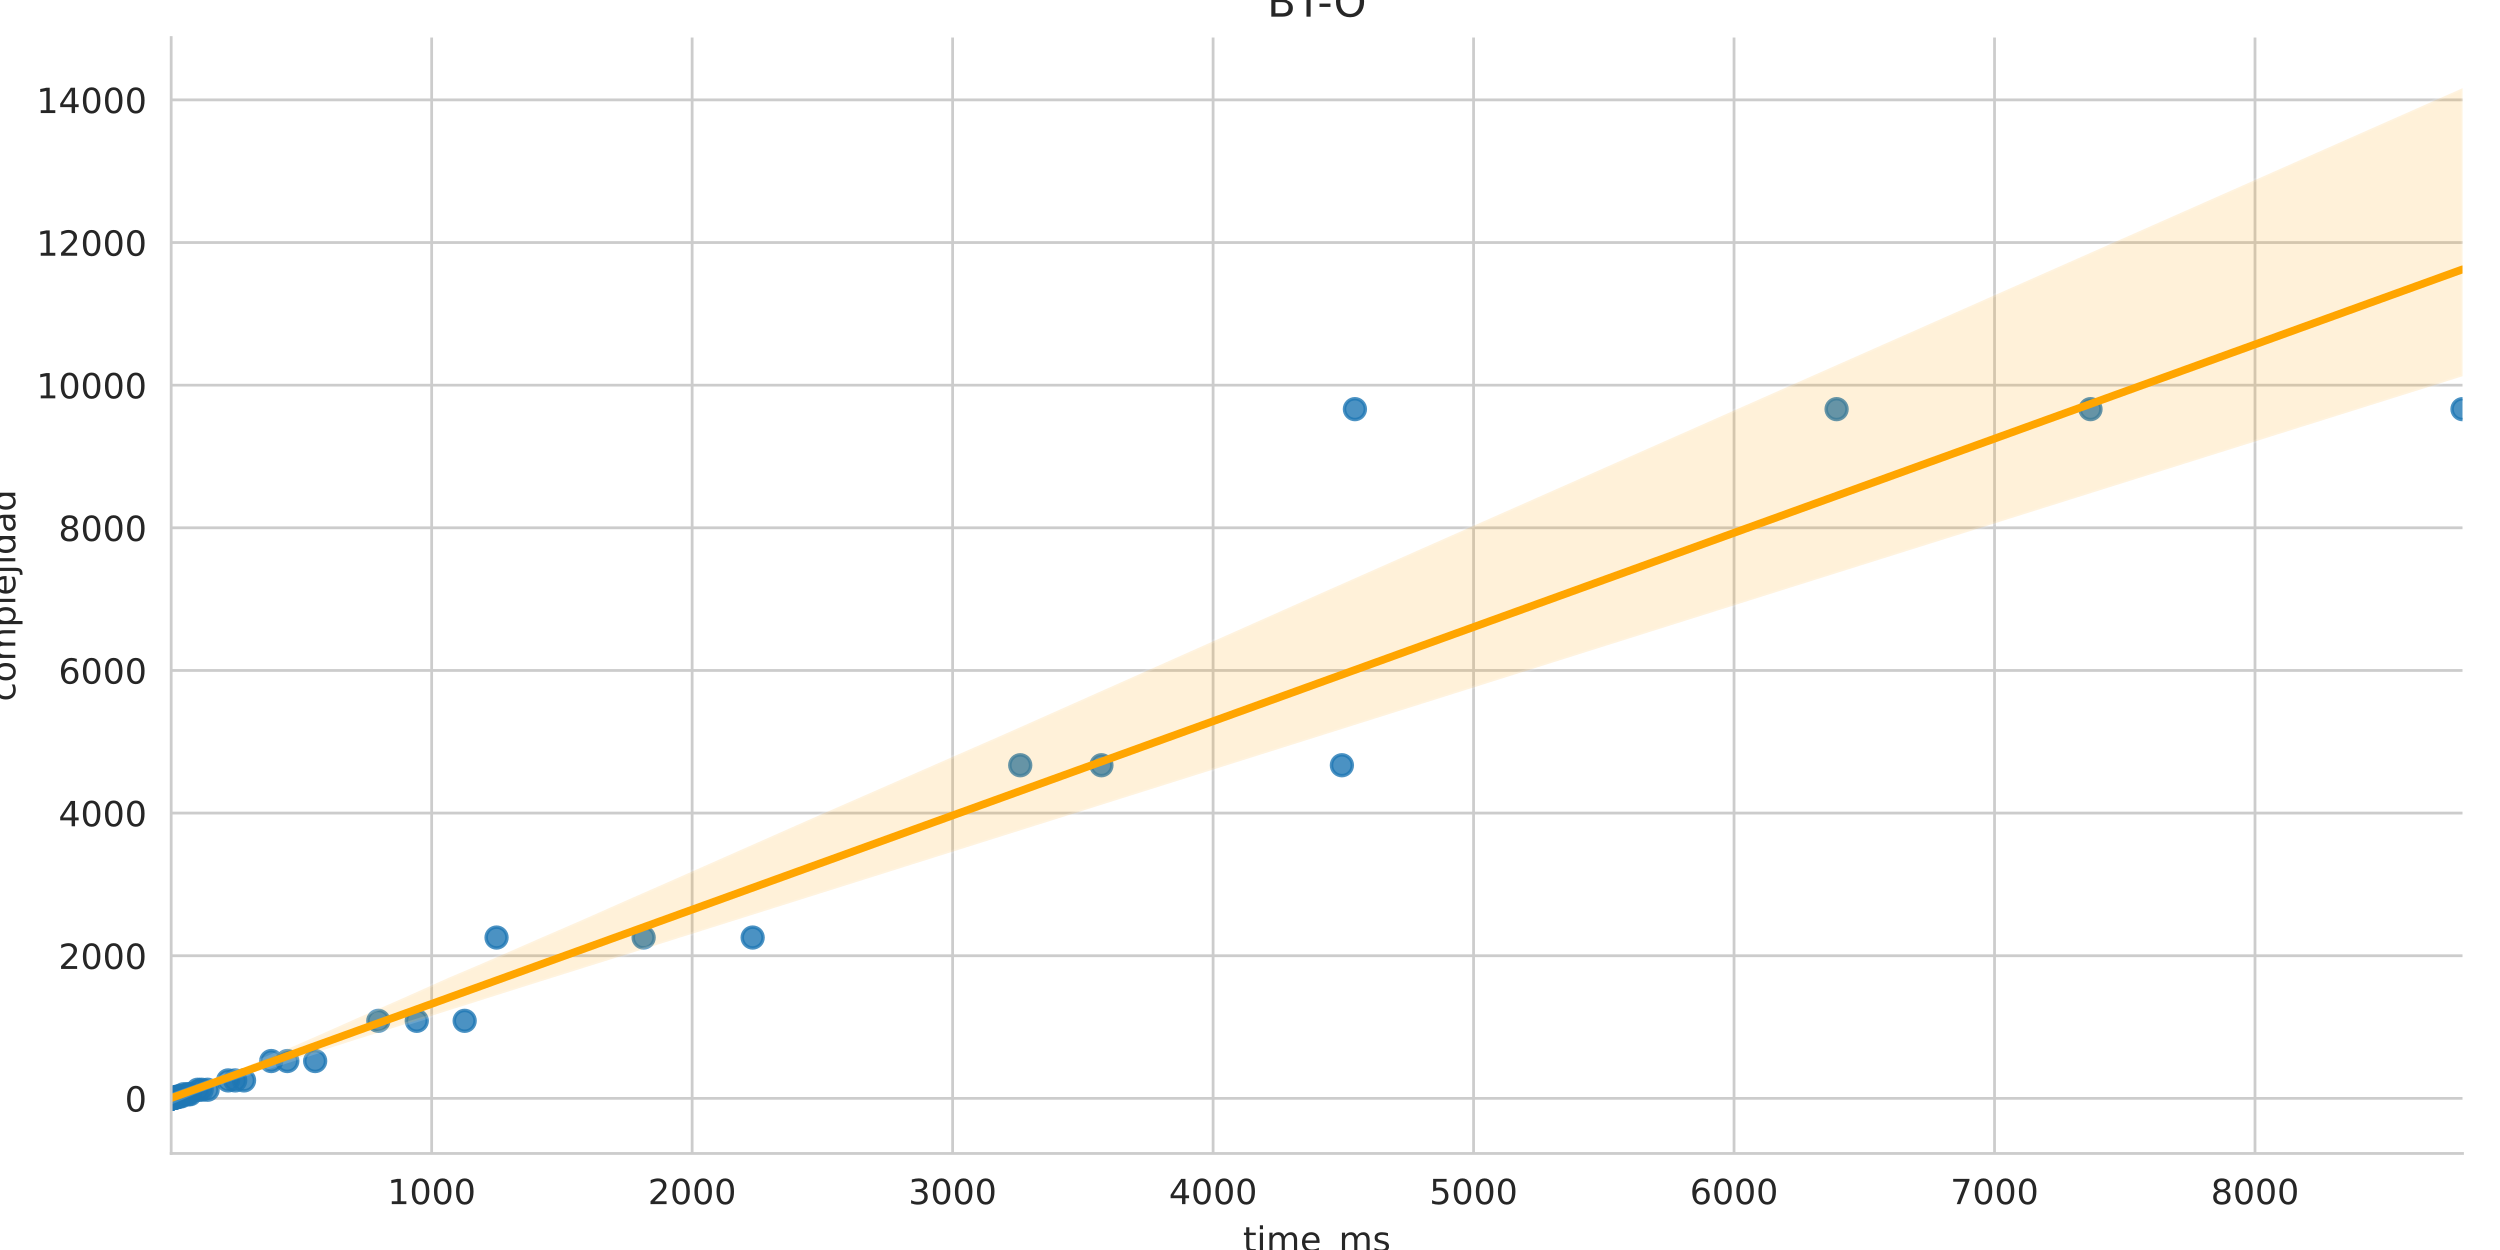 <?xml version="1.0" encoding="utf-8" standalone="no"?>
<!DOCTYPE svg PUBLIC "-//W3C//DTD SVG 1.1//EN"
  "http://www.w3.org/Graphics/SVG/1.1/DTD/svg11.dtd">
<!-- Created with matplotlib (https://matplotlib.org/) -->
<svg height="360pt" version="1.1" viewBox="0 0 720 360" width="720pt" xmlns="http://www.w3.org/2000/svg" xmlns:xlink="http://www.w3.org/1999/xlink">
 <defs>
  <style type="text/css">*{stroke-linecap:butt;stroke-linejoin:round;}</style>
 </defs>
 <g id="figure_1">
  <g id="patch_1">
   <path d="M 0 360 
L 720 360 
L 720 0 
L 0 0 
z
" style="fill:#ffffff;"/>
  </g>
  <g id="axes_1">
   <g id="patch_2">
    <path d="M 49.3 332.2 
L 709.2 332.2 
L 709.2 10.8 
L 49.3 10.8 
z
" style="fill:#ffffff;"/>
   </g>
   <g id="matplotlib.axis_1">
    <g id="xtick_1">
     <g id="line2d_1">
      <path clip-path="url(#p08a2b865b8)" d="M 124.317 332.2 
L 124.317 10.8 
" style="fill:none;stroke:#cccccc;stroke-linecap:round;stroke-width:0.8;"/>
     </g>
     <g id="text_1">
      <!-- 1000 -->
      <g style="fill:#262626;" transform="translate(111.592 346.798)scale(0.1 -0.1)">
       <defs>
        <path d="M 12.406 8.297 
L 28.516 8.297 
L 28.516 63.922 
L 10.984 60.406 
L 10.984 69.391 
L 28.422 72.906 
L 38.281 72.906 
L 38.281 8.297 
L 54.391 8.297 
L 54.391 0 
L 12.406 0 
z
" id="DejaVuSans-49"/>
        <path d="M 31.781 66.406 
Q 24.172 66.406 20.328 58.906 
Q 16.5 51.422 16.5 36.375 
Q 16.5 21.391 20.328 13.891 
Q 24.172 6.391 31.781 6.391 
Q 39.453 6.391 43.281 13.891 
Q 47.125 21.391 47.125 36.375 
Q 47.125 51.422 43.281 58.906 
Q 39.453 66.406 31.781 66.406 
z
M 31.781 74.219 
Q 44.047 74.219 50.516 64.516 
Q 56.984 54.828 56.984 36.375 
Q 56.984 17.969 50.516 8.266 
Q 44.047 -1.422 31.781 -1.422 
Q 19.531 -1.422 13.062 8.266 
Q 6.594 17.969 6.594 36.375 
Q 6.594 54.828 13.062 64.516 
Q 19.531 74.219 31.781 74.219 
z
" id="DejaVuSans-48"/>
       </defs>
       <use xlink:href="#DejaVuSans-49"/>
       <use x="63.623" xlink:href="#DejaVuSans-48"/>
       <use x="127.246" xlink:href="#DejaVuSans-48"/>
       <use x="190.869" xlink:href="#DejaVuSans-48"/>
      </g>
     </g>
    </g>
    <g id="xtick_2">
     <g id="line2d_2">
      <path clip-path="url(#p08a2b865b8)" d="M 199.335 332.2 
L 199.335 10.8 
" style="fill:none;stroke:#cccccc;stroke-linecap:round;stroke-width:0.8;"/>
     </g>
     <g id="text_2">
      <!-- 2000 -->
      <g style="fill:#262626;" transform="translate(186.61 346.798)scale(0.1 -0.1)">
       <defs>
        <path d="M 19.188 8.297 
L 53.609 8.297 
L 53.609 0 
L 7.328 0 
L 7.328 8.297 
Q 12.938 14.109 22.625 23.891 
Q 32.328 33.688 34.812 36.531 
Q 39.547 41.844 41.422 45.531 
Q 43.312 49.219 43.312 52.781 
Q 43.312 58.594 39.234 62.25 
Q 35.156 65.922 28.609 65.922 
Q 23.969 65.922 18.812 64.312 
Q 13.672 62.703 7.812 59.422 
L 7.812 69.391 
Q 13.766 71.781 18.938 73 
Q 24.125 74.219 28.422 74.219 
Q 39.75 74.219 46.484 68.547 
Q 53.219 62.891 53.219 53.422 
Q 53.219 48.922 51.531 44.891 
Q 49.859 40.875 45.406 35.406 
Q 44.188 33.984 37.641 27.219 
Q 31.109 20.453 19.188 8.297 
z
" id="DejaVuSans-50"/>
       </defs>
       <use xlink:href="#DejaVuSans-50"/>
       <use x="63.623" xlink:href="#DejaVuSans-48"/>
       <use x="127.246" xlink:href="#DejaVuSans-48"/>
       <use x="190.869" xlink:href="#DejaVuSans-48"/>
      </g>
     </g>
    </g>
    <g id="xtick_3">
     <g id="line2d_3">
      <path clip-path="url(#p08a2b865b8)" d="M 274.353 332.2 
L 274.353 10.8 
" style="fill:none;stroke:#cccccc;stroke-linecap:round;stroke-width:0.8;"/>
     </g>
     <g id="text_3">
      <!-- 3000 -->
      <g style="fill:#262626;" transform="translate(261.628 346.798)scale(0.1 -0.1)">
       <defs>
        <path d="M 40.578 39.312 
Q 47.656 37.797 51.625 33 
Q 55.609 28.219 55.609 21.188 
Q 55.609 10.406 48.188 4.484 
Q 40.766 -1.422 27.094 -1.422 
Q 22.516 -1.422 17.656 -0.516 
Q 12.797 0.391 7.625 2.203 
L 7.625 11.719 
Q 11.719 9.328 16.594 8.109 
Q 21.484 6.891 26.812 6.891 
Q 36.078 6.891 40.938 10.547 
Q 45.797 14.203 45.797 21.188 
Q 45.797 27.641 41.281 31.266 
Q 36.766 34.906 28.719 34.906 
L 20.219 34.906 
L 20.219 43.016 
L 29.109 43.016 
Q 36.375 43.016 40.234 45.922 
Q 44.094 48.828 44.094 54.297 
Q 44.094 59.906 40.109 62.906 
Q 36.141 65.922 28.719 65.922 
Q 24.656 65.922 20.016 65.031 
Q 15.375 64.156 9.812 62.312 
L 9.812 71.094 
Q 15.438 72.656 20.344 73.438 
Q 25.25 74.219 29.594 74.219 
Q 40.828 74.219 47.359 69.109 
Q 53.906 64.016 53.906 55.328 
Q 53.906 49.266 50.438 45.094 
Q 46.969 40.922 40.578 39.312 
z
" id="DejaVuSans-51"/>
       </defs>
       <use xlink:href="#DejaVuSans-51"/>
       <use x="63.623" xlink:href="#DejaVuSans-48"/>
       <use x="127.246" xlink:href="#DejaVuSans-48"/>
       <use x="190.869" xlink:href="#DejaVuSans-48"/>
      </g>
     </g>
    </g>
    <g id="xtick_4">
     <g id="line2d_4">
      <path clip-path="url(#p08a2b865b8)" d="M 349.371 332.2 
L 349.371 10.8 
" style="fill:none;stroke:#cccccc;stroke-linecap:round;stroke-width:0.8;"/>
     </g>
     <g id="text_4">
      <!-- 4000 -->
      <g style="fill:#262626;" transform="translate(336.646 346.798)scale(0.1 -0.1)">
       <defs>
        <path d="M 37.797 64.312 
L 12.891 25.391 
L 37.797 25.391 
z
M 35.203 72.906 
L 47.609 72.906 
L 47.609 25.391 
L 58.016 25.391 
L 58.016 17.188 
L 47.609 17.188 
L 47.609 0 
L 37.797 0 
L 37.797 17.188 
L 4.891 17.188 
L 4.891 26.703 
z
" id="DejaVuSans-52"/>
       </defs>
       <use xlink:href="#DejaVuSans-52"/>
       <use x="63.623" xlink:href="#DejaVuSans-48"/>
       <use x="127.246" xlink:href="#DejaVuSans-48"/>
       <use x="190.869" xlink:href="#DejaVuSans-48"/>
      </g>
     </g>
    </g>
    <g id="xtick_5">
     <g id="line2d_5">
      <path clip-path="url(#p08a2b865b8)" d="M 424.388 332.2 
L 424.388 10.8 
" style="fill:none;stroke:#cccccc;stroke-linecap:round;stroke-width:0.8;"/>
     </g>
     <g id="text_5">
      <!-- 5000 -->
      <g style="fill:#262626;" transform="translate(411.663 346.798)scale(0.1 -0.1)">
       <defs>
        <path d="M 10.797 72.906 
L 49.516 72.906 
L 49.516 64.594 
L 19.828 64.594 
L 19.828 46.734 
Q 21.969 47.469 24.109 47.828 
Q 26.266 48.188 28.422 48.188 
Q 40.625 48.188 47.75 41.5 
Q 54.891 34.812 54.891 23.391 
Q 54.891 11.625 47.562 5.094 
Q 40.234 -1.422 26.906 -1.422 
Q 22.312 -1.422 17.547 -0.641 
Q 12.797 0.141 7.719 1.703 
L 7.719 11.625 
Q 12.109 9.234 16.797 8.062 
Q 21.484 6.891 26.703 6.891 
Q 35.156 6.891 40.078 11.328 
Q 45.016 15.766 45.016 23.391 
Q 45.016 31 40.078 35.438 
Q 35.156 39.891 26.703 39.891 
Q 22.75 39.891 18.812 39.016 
Q 14.891 38.141 10.797 36.281 
z
" id="DejaVuSans-53"/>
       </defs>
       <use xlink:href="#DejaVuSans-53"/>
       <use x="63.623" xlink:href="#DejaVuSans-48"/>
       <use x="127.246" xlink:href="#DejaVuSans-48"/>
       <use x="190.869" xlink:href="#DejaVuSans-48"/>
      </g>
     </g>
    </g>
    <g id="xtick_6">
     <g id="line2d_6">
      <path clip-path="url(#p08a2b865b8)" d="M 499.406 332.2 
L 499.406 10.8 
" style="fill:none;stroke:#cccccc;stroke-linecap:round;stroke-width:0.8;"/>
     </g>
     <g id="text_6">
      <!-- 6000 -->
      <g style="fill:#262626;" transform="translate(486.681 346.798)scale(0.1 -0.1)">
       <defs>
        <path d="M 33.016 40.375 
Q 26.375 40.375 22.484 35.828 
Q 18.609 31.297 18.609 23.391 
Q 18.609 15.531 22.484 10.953 
Q 26.375 6.391 33.016 6.391 
Q 39.656 6.391 43.531 10.953 
Q 47.406 15.531 47.406 23.391 
Q 47.406 31.297 43.531 35.828 
Q 39.656 40.375 33.016 40.375 
z
M 52.594 71.297 
L 52.594 62.312 
Q 48.875 64.062 45.094 64.984 
Q 41.312 65.922 37.594 65.922 
Q 27.828 65.922 22.672 59.328 
Q 17.531 52.734 16.797 39.406 
Q 19.672 43.656 24.016 45.922 
Q 28.375 48.188 33.594 48.188 
Q 44.578 48.188 50.953 41.516 
Q 57.328 34.859 57.328 23.391 
Q 57.328 12.156 50.688 5.359 
Q 44.047 -1.422 33.016 -1.422 
Q 20.359 -1.422 13.672 8.266 
Q 6.984 17.969 6.984 36.375 
Q 6.984 53.656 15.188 63.938 
Q 23.391 74.219 37.203 74.219 
Q 40.922 74.219 44.703 73.484 
Q 48.484 72.75 52.594 71.297 
z
" id="DejaVuSans-54"/>
       </defs>
       <use xlink:href="#DejaVuSans-54"/>
       <use x="63.623" xlink:href="#DejaVuSans-48"/>
       <use x="127.246" xlink:href="#DejaVuSans-48"/>
       <use x="190.869" xlink:href="#DejaVuSans-48"/>
      </g>
     </g>
    </g>
    <g id="xtick_7">
     <g id="line2d_7">
      <path clip-path="url(#p08a2b865b8)" d="M 574.424 332.2 
L 574.424 10.8 
" style="fill:none;stroke:#cccccc;stroke-linecap:round;stroke-width:0.8;"/>
     </g>
     <g id="text_7">
      <!-- 7000 -->
      <g style="fill:#262626;" transform="translate(561.699 346.798)scale(0.1 -0.1)">
       <defs>
        <path d="M 8.203 72.906 
L 55.078 72.906 
L 55.078 68.703 
L 28.609 0 
L 18.312 0 
L 43.219 64.594 
L 8.203 64.594 
z
" id="DejaVuSans-55"/>
       </defs>
       <use xlink:href="#DejaVuSans-55"/>
       <use x="63.623" xlink:href="#DejaVuSans-48"/>
       <use x="127.246" xlink:href="#DejaVuSans-48"/>
       <use x="190.869" xlink:href="#DejaVuSans-48"/>
      </g>
     </g>
    </g>
    <g id="xtick_8">
     <g id="line2d_8">
      <path clip-path="url(#p08a2b865b8)" d="M 649.441 332.2 
L 649.441 10.8 
" style="fill:none;stroke:#cccccc;stroke-linecap:round;stroke-width:0.8;"/>
     </g>
     <g id="text_8">
      <!-- 8000 -->
      <g style="fill:#262626;" transform="translate(636.716 346.798)scale(0.1 -0.1)">
       <defs>
        <path d="M 31.781 34.625 
Q 24.75 34.625 20.719 30.859 
Q 16.703 27.094 16.703 20.516 
Q 16.703 13.922 20.719 10.156 
Q 24.75 6.391 31.781 6.391 
Q 38.812 6.391 42.859 10.172 
Q 46.922 13.969 46.922 20.516 
Q 46.922 27.094 42.891 30.859 
Q 38.875 34.625 31.781 34.625 
z
M 21.922 38.812 
Q 15.578 40.375 12.031 44.719 
Q 8.5 49.078 8.5 55.328 
Q 8.5 64.062 14.719 69.141 
Q 20.953 74.219 31.781 74.219 
Q 42.672 74.219 48.875 69.141 
Q 55.078 64.062 55.078 55.328 
Q 55.078 49.078 51.531 44.719 
Q 48 40.375 41.703 38.812 
Q 48.828 37.156 52.797 32.312 
Q 56.781 27.484 56.781 20.516 
Q 56.781 9.906 50.312 4.234 
Q 43.844 -1.422 31.781 -1.422 
Q 19.734 -1.422 13.25 4.234 
Q 6.781 9.906 6.781 20.516 
Q 6.781 27.484 10.781 32.312 
Q 14.797 37.156 21.922 38.812 
z
M 18.312 54.391 
Q 18.312 48.734 21.844 45.562 
Q 25.391 42.391 31.781 42.391 
Q 38.141 42.391 41.719 45.562 
Q 45.312 48.734 45.312 54.391 
Q 45.312 60.062 41.719 63.234 
Q 38.141 66.406 31.781 66.406 
Q 25.391 66.406 21.844 63.234 
Q 18.312 60.062 18.312 54.391 
z
" id="DejaVuSans-56"/>
       </defs>
       <use xlink:href="#DejaVuSans-56"/>
       <use x="63.623" xlink:href="#DejaVuSans-48"/>
       <use x="127.246" xlink:href="#DejaVuSans-48"/>
       <use x="190.869" xlink:href="#DejaVuSans-48"/>
      </g>
     </g>
    </g>
    <g id="text_9">
     <!-- time_ms -->
     <g style="fill:#262626;" transform="translate(357.979 360.477)scale(0.1 -0.1)">
      <defs>
       <path d="M 18.312 70.219 
L 18.312 54.688 
L 36.812 54.688 
L 36.812 47.703 
L 18.312 47.703 
L 18.312 18.016 
Q 18.312 11.328 20.141 9.422 
Q 21.969 7.516 27.594 7.516 
L 36.812 7.516 
L 36.812 0 
L 27.594 0 
Q 17.188 0 13.234 3.875 
Q 9.281 7.766 9.281 18.016 
L 9.281 47.703 
L 2.688 47.703 
L 2.688 54.688 
L 9.281 54.688 
L 9.281 70.219 
z
" id="DejaVuSans-116"/>
       <path d="M 9.422 54.688 
L 18.406 54.688 
L 18.406 0 
L 9.422 0 
z
M 9.422 75.984 
L 18.406 75.984 
L 18.406 64.594 
L 9.422 64.594 
z
" id="DejaVuSans-105"/>
       <path d="M 52 44.188 
Q 55.375 50.25 60.062 53.125 
Q 64.75 56 71.094 56 
Q 79.641 56 84.281 50.016 
Q 88.922 44.047 88.922 33.016 
L 88.922 0 
L 79.891 0 
L 79.891 32.719 
Q 79.891 40.578 77.094 44.375 
Q 74.312 48.188 68.609 48.188 
Q 61.625 48.188 57.562 43.547 
Q 53.516 38.922 53.516 30.906 
L 53.516 0 
L 44.484 0 
L 44.484 32.719 
Q 44.484 40.625 41.703 44.406 
Q 38.922 48.188 33.109 48.188 
Q 26.219 48.188 22.156 43.531 
Q 18.109 38.875 18.109 30.906 
L 18.109 0 
L 9.078 0 
L 9.078 54.688 
L 18.109 54.688 
L 18.109 46.188 
Q 21.188 51.219 25.484 53.609 
Q 29.781 56 35.688 56 
Q 41.656 56 45.828 52.969 
Q 50 49.953 52 44.188 
z
" id="DejaVuSans-109"/>
       <path d="M 56.203 29.594 
L 56.203 25.203 
L 14.891 25.203 
Q 15.484 15.922 20.484 11.062 
Q 25.484 6.203 34.422 6.203 
Q 39.594 6.203 44.453 7.469 
Q 49.312 8.734 54.109 11.281 
L 54.109 2.781 
Q 49.266 0.734 44.188 -0.344 
Q 39.109 -1.422 33.891 -1.422 
Q 20.797 -1.422 13.156 6.188 
Q 5.516 13.812 5.516 26.812 
Q 5.516 40.234 12.766 48.109 
Q 20.016 56 32.328 56 
Q 43.359 56 49.781 48.891 
Q 56.203 41.797 56.203 29.594 
z
M 47.219 32.234 
Q 47.125 39.594 43.094 43.984 
Q 39.062 48.391 32.422 48.391 
Q 24.906 48.391 20.391 44.141 
Q 15.875 39.891 15.188 32.172 
z
" id="DejaVuSans-101"/>
       <path d="M 50.984 -16.609 
L 50.984 -23.578 
L -0.984 -23.578 
L -0.984 -16.609 
z
" id="DejaVuSans-95"/>
       <path d="M 44.281 53.078 
L 44.281 44.578 
Q 40.484 46.531 36.375 47.5 
Q 32.281 48.484 27.875 48.484 
Q 21.188 48.484 17.844 46.438 
Q 14.5 44.391 14.5 40.281 
Q 14.5 37.156 16.891 35.375 
Q 19.281 33.594 26.516 31.984 
L 29.594 31.297 
Q 39.156 29.25 43.188 25.516 
Q 47.219 21.781 47.219 15.094 
Q 47.219 7.469 41.188 3.016 
Q 35.156 -1.422 24.609 -1.422 
Q 20.219 -1.422 15.453 -0.562 
Q 10.688 0.297 5.422 2 
L 5.422 11.281 
Q 10.406 8.688 15.234 7.391 
Q 20.062 6.109 24.812 6.109 
Q 31.156 6.109 34.562 8.281 
Q 37.984 10.453 37.984 14.406 
Q 37.984 18.062 35.516 20.016 
Q 33.062 21.969 24.703 23.781 
L 21.578 24.516 
Q 13.234 26.266 9.516 29.906 
Q 5.812 33.547 5.812 39.891 
Q 5.812 47.609 11.281 51.797 
Q 16.75 56 26.812 56 
Q 31.781 56 36.172 55.266 
Q 40.578 54.547 44.281 53.078 
z
" id="DejaVuSans-115"/>
      </defs>
      <use xlink:href="#DejaVuSans-116"/>
      <use x="39.209" xlink:href="#DejaVuSans-105"/>
      <use x="66.992" xlink:href="#DejaVuSans-109"/>
      <use x="164.404" xlink:href="#DejaVuSans-101"/>
      <use x="225.928" xlink:href="#DejaVuSans-95"/>
      <use x="275.928" xlink:href="#DejaVuSans-109"/>
      <use x="373.34" xlink:href="#DejaVuSans-115"/>
     </g>
    </g>
   </g>
   <g id="matplotlib.axis_2">
    <g id="ytick_1">
     <g id="line2d_9">
      <path clip-path="url(#p08a2b865b8)" d="M 49.3 316.33 
L 709.2 316.33 
" style="fill:none;stroke:#cccccc;stroke-linecap:round;stroke-width:0.8;"/>
     </g>
     <g id="text_10">
      <!-- 0 -->
      <g style="fill:#262626;" transform="translate(35.938 320.129)scale(0.1 -0.1)">
       <use xlink:href="#DejaVuSans-48"/>
      </g>
     </g>
    </g>
    <g id="ytick_2">
     <g id="line2d_10">
      <path clip-path="url(#p08a2b865b8)" d="M 49.3 275.249 
L 709.2 275.249 
" style="fill:none;stroke:#cccccc;stroke-linecap:round;stroke-width:0.8;"/>
     </g>
     <g id="text_11">
      <!-- 2000 -->
      <g style="fill:#262626;" transform="translate(16.85 279.049)scale(0.1 -0.1)">
       <use xlink:href="#DejaVuSans-50"/>
       <use x="63.623" xlink:href="#DejaVuSans-48"/>
       <use x="127.246" xlink:href="#DejaVuSans-48"/>
       <use x="190.869" xlink:href="#DejaVuSans-48"/>
      </g>
     </g>
    </g>
    <g id="ytick_3">
     <g id="line2d_11">
      <path clip-path="url(#p08a2b865b8)" d="M 49.3 234.169 
L 709.2 234.169 
" style="fill:none;stroke:#cccccc;stroke-linecap:round;stroke-width:0.8;"/>
     </g>
     <g id="text_12">
      <!-- 4000 -->
      <g style="fill:#262626;" transform="translate(16.85 237.968)scale(0.1 -0.1)">
       <use xlink:href="#DejaVuSans-52"/>
       <use x="63.623" xlink:href="#DejaVuSans-48"/>
       <use x="127.246" xlink:href="#DejaVuSans-48"/>
       <use x="190.869" xlink:href="#DejaVuSans-48"/>
      </g>
     </g>
    </g>
    <g id="ytick_4">
     <g id="line2d_12">
      <path clip-path="url(#p08a2b865b8)" d="M 49.3 193.088 
L 709.2 193.088 
" style="fill:none;stroke:#cccccc;stroke-linecap:round;stroke-width:0.8;"/>
     </g>
     <g id="text_13">
      <!-- 6000 -->
      <g style="fill:#262626;" transform="translate(16.85 196.887)scale(0.1 -0.1)">
       <use xlink:href="#DejaVuSans-54"/>
       <use x="63.623" xlink:href="#DejaVuSans-48"/>
       <use x="127.246" xlink:href="#DejaVuSans-48"/>
       <use x="190.869" xlink:href="#DejaVuSans-48"/>
      </g>
     </g>
    </g>
    <g id="ytick_5">
     <g id="line2d_13">
      <path clip-path="url(#p08a2b865b8)" d="M 49.3 152.007 
L 709.2 152.007 
" style="fill:none;stroke:#cccccc;stroke-linecap:round;stroke-width:0.8;"/>
     </g>
     <g id="text_14">
      <!-- 8000 -->
      <g style="fill:#262626;" transform="translate(16.85 155.806)scale(0.1 -0.1)">
       <use xlink:href="#DejaVuSans-56"/>
       <use x="63.623" xlink:href="#DejaVuSans-48"/>
       <use x="127.246" xlink:href="#DejaVuSans-48"/>
       <use x="190.869" xlink:href="#DejaVuSans-48"/>
      </g>
     </g>
    </g>
    <g id="ytick_6">
     <g id="line2d_14">
      <path clip-path="url(#p08a2b865b8)" d="M 49.3 110.927 
L 709.2 110.927 
" style="fill:none;stroke:#cccccc;stroke-linecap:round;stroke-width:0.8;"/>
     </g>
     <g id="text_15">
      <!-- 10000 -->
      <g style="fill:#262626;" transform="translate(10.488 114.726)scale(0.1 -0.1)">
       <use xlink:href="#DejaVuSans-49"/>
       <use x="63.623" xlink:href="#DejaVuSans-48"/>
       <use x="127.246" xlink:href="#DejaVuSans-48"/>
       <use x="190.869" xlink:href="#DejaVuSans-48"/>
       <use x="254.492" xlink:href="#DejaVuSans-48"/>
      </g>
     </g>
    </g>
    <g id="ytick_7">
     <g id="line2d_15">
      <path clip-path="url(#p08a2b865b8)" d="M 49.3 69.846 
L 709.2 69.846 
" style="fill:none;stroke:#cccccc;stroke-linecap:round;stroke-width:0.8;"/>
     </g>
     <g id="text_16">
      <!-- 12000 -->
      <g style="fill:#262626;" transform="translate(10.488 73.645)scale(0.1 -0.1)">
       <use xlink:href="#DejaVuSans-49"/>
       <use x="63.623" xlink:href="#DejaVuSans-50"/>
       <use x="127.246" xlink:href="#DejaVuSans-48"/>
       <use x="190.869" xlink:href="#DejaVuSans-48"/>
       <use x="254.492" xlink:href="#DejaVuSans-48"/>
      </g>
     </g>
    </g>
    <g id="ytick_8">
     <g id="line2d_16">
      <path clip-path="url(#p08a2b865b8)" d="M 49.3 28.765 
L 709.2 28.765 
" style="fill:none;stroke:#cccccc;stroke-linecap:round;stroke-width:0.8;"/>
     </g>
     <g id="text_17">
      <!-- 14000 -->
      <g style="fill:#262626;" transform="translate(10.488 32.564)scale(0.1 -0.1)">
       <use xlink:href="#DejaVuSans-49"/>
       <use x="63.623" xlink:href="#DejaVuSans-52"/>
       <use x="127.246" xlink:href="#DejaVuSans-48"/>
       <use x="190.869" xlink:href="#DejaVuSans-48"/>
       <use x="254.492" xlink:href="#DejaVuSans-48"/>
      </g>
     </g>
    </g>
    <g id="text_18">
     <!-- complejidad -->
     <g style="fill:#262626;" transform="translate(4.408 202.009)rotate(-90)scale(0.1 -0.1)">
      <defs>
       <path d="M 48.781 52.594 
L 48.781 44.188 
Q 44.969 46.297 41.141 47.344 
Q 37.312 48.391 33.406 48.391 
Q 24.656 48.391 19.812 42.844 
Q 14.984 37.312 14.984 27.297 
Q 14.984 17.281 19.812 11.734 
Q 24.656 6.203 33.406 6.203 
Q 37.312 6.203 41.141 7.25 
Q 44.969 8.297 48.781 10.406 
L 48.781 2.094 
Q 45.016 0.344 40.984 -0.531 
Q 36.969 -1.422 32.422 -1.422 
Q 20.062 -1.422 12.781 6.344 
Q 5.516 14.109 5.516 27.297 
Q 5.516 40.672 12.859 48.328 
Q 20.219 56 33.016 56 
Q 37.156 56 41.109 55.141 
Q 45.062 54.297 48.781 52.594 
z
" id="DejaVuSans-99"/>
       <path d="M 30.609 48.391 
Q 23.391 48.391 19.188 42.75 
Q 14.984 37.109 14.984 27.297 
Q 14.984 17.484 19.156 11.844 
Q 23.344 6.203 30.609 6.203 
Q 37.797 6.203 41.984 11.859 
Q 46.188 17.531 46.188 27.297 
Q 46.188 37.016 41.984 42.703 
Q 37.797 48.391 30.609 48.391 
z
M 30.609 56 
Q 42.328 56 49.016 48.375 
Q 55.719 40.766 55.719 27.297 
Q 55.719 13.875 49.016 6.219 
Q 42.328 -1.422 30.609 -1.422 
Q 18.844 -1.422 12.172 6.219 
Q 5.516 13.875 5.516 27.297 
Q 5.516 40.766 12.172 48.375 
Q 18.844 56 30.609 56 
z
" id="DejaVuSans-111"/>
       <path d="M 18.109 8.203 
L 18.109 -20.797 
L 9.078 -20.797 
L 9.078 54.688 
L 18.109 54.688 
L 18.109 46.391 
Q 20.953 51.266 25.266 53.625 
Q 29.594 56 35.594 56 
Q 45.562 56 51.781 48.094 
Q 58.016 40.188 58.016 27.297 
Q 58.016 14.406 51.781 6.484 
Q 45.562 -1.422 35.594 -1.422 
Q 29.594 -1.422 25.266 0.953 
Q 20.953 3.328 18.109 8.203 
z
M 48.688 27.297 
Q 48.688 37.203 44.609 42.844 
Q 40.531 48.484 33.406 48.484 
Q 26.266 48.484 22.188 42.844 
Q 18.109 37.203 18.109 27.297 
Q 18.109 17.391 22.188 11.75 
Q 26.266 6.109 33.406 6.109 
Q 40.531 6.109 44.609 11.75 
Q 48.688 17.391 48.688 27.297 
z
" id="DejaVuSans-112"/>
       <path d="M 9.422 75.984 
L 18.406 75.984 
L 18.406 0 
L 9.422 0 
z
" id="DejaVuSans-108"/>
       <path d="M 9.422 54.688 
L 18.406 54.688 
L 18.406 -0.984 
Q 18.406 -11.422 14.422 -16.109 
Q 10.453 -20.797 1.609 -20.797 
L -1.812 -20.797 
L -1.812 -13.188 
L 0.594 -13.188 
Q 5.719 -13.188 7.562 -10.812 
Q 9.422 -8.453 9.422 -0.984 
z
M 9.422 75.984 
L 18.406 75.984 
L 18.406 64.594 
L 9.422 64.594 
z
" id="DejaVuSans-106"/>
       <path d="M 45.406 46.391 
L 45.406 75.984 
L 54.391 75.984 
L 54.391 0 
L 45.406 0 
L 45.406 8.203 
Q 42.578 3.328 38.25 0.953 
Q 33.938 -1.422 27.875 -1.422 
Q 17.969 -1.422 11.734 6.484 
Q 5.516 14.406 5.516 27.297 
Q 5.516 40.188 11.734 48.094 
Q 17.969 56 27.875 56 
Q 33.938 56 38.25 53.625 
Q 42.578 51.266 45.406 46.391 
z
M 14.797 27.297 
Q 14.797 17.391 18.875 11.75 
Q 22.953 6.109 30.078 6.109 
Q 37.203 6.109 41.297 11.75 
Q 45.406 17.391 45.406 27.297 
Q 45.406 37.203 41.297 42.844 
Q 37.203 48.484 30.078 48.484 
Q 22.953 48.484 18.875 42.844 
Q 14.797 37.203 14.797 27.297 
z
" id="DejaVuSans-100"/>
       <path d="M 34.281 27.484 
Q 23.391 27.484 19.188 25 
Q 14.984 22.516 14.984 16.5 
Q 14.984 11.719 18.141 8.906 
Q 21.297 6.109 26.703 6.109 
Q 34.188 6.109 38.703 11.406 
Q 43.219 16.703 43.219 25.484 
L 43.219 27.484 
z
M 52.203 31.203 
L 52.203 0 
L 43.219 0 
L 43.219 8.297 
Q 40.141 3.328 35.547 0.953 
Q 30.953 -1.422 24.312 -1.422 
Q 15.922 -1.422 10.953 3.297 
Q 6 8.016 6 15.922 
Q 6 25.141 12.172 29.828 
Q 18.359 34.516 30.609 34.516 
L 43.219 34.516 
L 43.219 35.406 
Q 43.219 41.609 39.141 45 
Q 35.062 48.391 27.688 48.391 
Q 23 48.391 18.547 47.266 
Q 14.109 46.141 10.016 43.891 
L 10.016 52.203 
Q 14.938 54.109 19.578 55.047 
Q 24.219 56 28.609 56 
Q 40.484 56 46.344 49.844 
Q 52.203 43.703 52.203 31.203 
z
" id="DejaVuSans-97"/>
      </defs>
      <use xlink:href="#DejaVuSans-99"/>
      <use x="54.98" xlink:href="#DejaVuSans-111"/>
      <use x="116.162" xlink:href="#DejaVuSans-109"/>
      <use x="213.574" xlink:href="#DejaVuSans-112"/>
      <use x="277.051" xlink:href="#DejaVuSans-108"/>
      <use x="304.834" xlink:href="#DejaVuSans-101"/>
      <use x="366.357" xlink:href="#DejaVuSans-106"/>
      <use x="394.141" xlink:href="#DejaVuSans-105"/>
      <use x="421.924" xlink:href="#DejaVuSans-100"/>
      <use x="485.4" xlink:href="#DejaVuSans-97"/>
      <use x="546.68" xlink:href="#DejaVuSans-100"/>
     </g>
    </g>
   </g>
   <g id="PathCollection_1">
    <defs>
     <path d="M 0 3 
C 0.796 3 1.559 2.684 2.121 2.121 
C 2.684 1.559 3 0.796 3 0 
C 3 -0.796 2.684 -1.559 2.121 -2.121 
C 1.559 -2.684 0.796 -3 0 -3 
C -0.796 -3 -1.559 -2.684 -2.121 -2.121 
C -2.684 -1.559 -3 -0.796 -3 0 
C -3 0.796 -2.684 1.559 -2.121 2.121 
C -1.559 2.684 -0.796 3 0 3 
z
" id="m81b5ff1d14" style="stroke:#1f77b4;stroke-opacity:0.8;"/>
    </defs>
    <g clip-path="url(#p08a2b865b8)">
     <use style="fill:#1f77b4;fill-opacity:0.8;stroke:#1f77b4;stroke-opacity:0.8;" x="49.3" xlink:href="#m81b5ff1d14" y="316.33"/>
     <use style="fill:#1f77b4;fill-opacity:0.8;stroke:#1f77b4;stroke-opacity:0.8;" x="49.3" xlink:href="#m81b5ff1d14" y="316.33"/>
     <use style="fill:#1f77b4;fill-opacity:0.8;stroke:#1f77b4;stroke-opacity:0.8;" x="49.3" xlink:href="#m81b5ff1d14" y="316.33"/>
     <use style="fill:#1f77b4;fill-opacity:0.8;stroke:#1f77b4;stroke-opacity:0.8;" x="49.3" xlink:href="#m81b5ff1d14" y="316.33"/>
     <use style="fill:#1f77b4;fill-opacity:0.8;stroke:#1f77b4;stroke-opacity:0.8;" x="49.301" xlink:href="#m81b5ff1d14" y="316.33"/>
     <use style="fill:#1f77b4;fill-opacity:0.8;stroke:#1f77b4;stroke-opacity:0.8;" x="49.301" xlink:href="#m81b5ff1d14" y="316.33"/>
     <use style="fill:#1f77b4;fill-opacity:0.8;stroke:#1f77b4;stroke-opacity:0.8;" x="49.302" xlink:href="#m81b5ff1d14" y="316.33"/>
     <use style="fill:#1f77b4;fill-opacity:0.8;stroke:#1f77b4;stroke-opacity:0.8;" x="49.305" xlink:href="#m81b5ff1d14" y="316.33"/>
     <use style="fill:#1f77b4;fill-opacity:0.8;stroke:#1f77b4;stroke-opacity:0.8;" x="49.306" xlink:href="#m81b5ff1d14" y="316.329"/>
     <use style="fill:#1f77b4;fill-opacity:0.8;stroke:#1f77b4;stroke-opacity:0.8;" x="49.316" xlink:href="#m81b5ff1d14" y="316.329"/>
     <use style="fill:#1f77b4;fill-opacity:0.8;stroke:#1f77b4;stroke-opacity:0.8;" x="49.327" xlink:href="#m81b5ff1d14" y="316.327"/>
     <use style="fill:#1f77b4;fill-opacity:0.8;stroke:#1f77b4;stroke-opacity:0.8;" x="49.361" xlink:href="#m81b5ff1d14" y="316.324"/>
     <use style="fill:#1f77b4;fill-opacity:0.8;stroke:#1f77b4;stroke-opacity:0.8;" x="49.4" xlink:href="#m81b5ff1d14" y="316.316"/>
     <use style="fill:#1f77b4;fill-opacity:0.8;stroke:#1f77b4;stroke-opacity:0.8;" x="49.481" xlink:href="#m81b5ff1d14" y="316.301"/>
     <use style="fill:#1f77b4;fill-opacity:0.8;stroke:#1f77b4;stroke-opacity:0.8;" x="49.612" xlink:href="#m81b5ff1d14" y="316.269"/>
     <use style="fill:#1f77b4;fill-opacity:0.8;stroke:#1f77b4;stroke-opacity:0.8;" x="49.956" xlink:href="#m81b5ff1d14" y="316.201"/>
     <use style="fill:#1f77b4;fill-opacity:0.8;stroke:#1f77b4;stroke-opacity:0.8;" x="50.477" xlink:href="#m81b5ff1d14" y="316.059"/>
     <use style="fill:#1f77b4;fill-opacity:0.8;stroke:#1f77b4;stroke-opacity:0.8;" x="51.261" xlink:href="#m81b5ff1d14" y="315.761"/>
     <use style="fill:#1f77b4;fill-opacity:0.8;stroke:#1f77b4;stroke-opacity:0.8;" x="52.901" xlink:href="#m81b5ff1d14" y="315.141"/>
     <use style="fill:#1f77b4;fill-opacity:0.8;stroke:#1f77b4;stroke-opacity:0.8;" x="56.943" xlink:href="#m81b5ff1d14" y="313.849"/>
     <use style="fill:#1f77b4;fill-opacity:0.8;stroke:#1f77b4;stroke-opacity:0.8;" x="65.702" xlink:href="#m81b5ff1d14" y="311.161"/>
     <use style="fill:#1f77b4;fill-opacity:0.8;stroke:#1f77b4;stroke-opacity:0.8;" x="78.112" xlink:href="#m81b5ff1d14" y="305.578"/>
     <use style="fill:#1f77b4;fill-opacity:0.8;stroke:#1f77b4;stroke-opacity:0.8;" x="108.958" xlink:href="#m81b5ff1d14" y="293.999"/>
     <use style="fill:#1f77b4;fill-opacity:0.8;stroke:#1f77b4;stroke-opacity:0.8;" x="143.005" xlink:href="#m81b5ff1d14" y="270.014"/>
     <use style="fill:#1f77b4;fill-opacity:0.8;stroke:#1f77b4;stroke-opacity:0.8;" x="293.826" xlink:href="#m81b5ff1d14" y="220.391"/>
     <use style="fill:#1f77b4;fill-opacity:0.8;stroke:#1f77b4;stroke-opacity:0.8;" x="528.937" xlink:href="#m81b5ff1d14" y="117.835"/>
     <use style="fill:#1f77b4;fill-opacity:0.8;stroke:#1f77b4;stroke-opacity:0.8;" x="49.3" xlink:href="#m81b5ff1d14" y="316.33"/>
     <use style="fill:#1f77b4;fill-opacity:0.8;stroke:#1f77b4;stroke-opacity:0.8;" x="49.3" xlink:href="#m81b5ff1d14" y="316.33"/>
     <use style="fill:#1f77b4;fill-opacity:0.8;stroke:#1f77b4;stroke-opacity:0.8;" x="49.3" xlink:href="#m81b5ff1d14" y="316.33"/>
     <use style="fill:#1f77b4;fill-opacity:0.8;stroke:#1f77b4;stroke-opacity:0.8;" x="49.301" xlink:href="#m81b5ff1d14" y="316.33"/>
     <use style="fill:#1f77b4;fill-opacity:0.8;stroke:#1f77b4;stroke-opacity:0.8;" x="49.301" xlink:href="#m81b5ff1d14" y="316.33"/>
     <use style="fill:#1f77b4;fill-opacity:0.8;stroke:#1f77b4;stroke-opacity:0.8;" x="49.301" xlink:href="#m81b5ff1d14" y="316.33"/>
     <use style="fill:#1f77b4;fill-opacity:0.8;stroke:#1f77b4;stroke-opacity:0.8;" x="49.302" xlink:href="#m81b5ff1d14" y="316.33"/>
     <use style="fill:#1f77b4;fill-opacity:0.8;stroke:#1f77b4;stroke-opacity:0.8;" x="49.304" xlink:href="#m81b5ff1d14" y="316.33"/>
     <use style="fill:#1f77b4;fill-opacity:0.8;stroke:#1f77b4;stroke-opacity:0.8;" x="49.307" xlink:href="#m81b5ff1d14" y="316.329"/>
     <use style="fill:#1f77b4;fill-opacity:0.8;stroke:#1f77b4;stroke-opacity:0.8;" x="49.316" xlink:href="#m81b5ff1d14" y="316.329"/>
     <use style="fill:#1f77b4;fill-opacity:0.8;stroke:#1f77b4;stroke-opacity:0.8;" x="49.328" xlink:href="#m81b5ff1d14" y="316.327"/>
     <use style="fill:#1f77b4;fill-opacity:0.8;stroke:#1f77b4;stroke-opacity:0.8;" x="49.356" xlink:href="#m81b5ff1d14" y="316.324"/>
     <use style="fill:#1f77b4;fill-opacity:0.8;stroke:#1f77b4;stroke-opacity:0.8;" x="49.397" xlink:href="#m81b5ff1d14" y="316.316"/>
     <use style="fill:#1f77b4;fill-opacity:0.8;stroke:#1f77b4;stroke-opacity:0.8;" x="49.492" xlink:href="#m81b5ff1d14" y="316.301"/>
     <use style="fill:#1f77b4;fill-opacity:0.8;stroke:#1f77b4;stroke-opacity:0.8;" x="49.652" xlink:href="#m81b5ff1d14" y="316.269"/>
     <use style="fill:#1f77b4;fill-opacity:0.8;stroke:#1f77b4;stroke-opacity:0.8;" x="49.986" xlink:href="#m81b5ff1d14" y="316.201"/>
     <use style="fill:#1f77b4;fill-opacity:0.8;stroke:#1f77b4;stroke-opacity:0.8;" x="50.643" xlink:href="#m81b5ff1d14" y="316.059"/>
     <use style="fill:#1f77b4;fill-opacity:0.8;stroke:#1f77b4;stroke-opacity:0.8;" x="51.691" xlink:href="#m81b5ff1d14" y="315.761"/>
     <use style="fill:#1f77b4;fill-opacity:0.8;stroke:#1f77b4;stroke-opacity:0.8;" x="54.129" xlink:href="#m81b5ff1d14" y="315.141"/>
     <use style="fill:#1f77b4;fill-opacity:0.8;stroke:#1f77b4;stroke-opacity:0.8;" x="58.081" xlink:href="#m81b5ff1d14" y="313.849"/>
     <use style="fill:#1f77b4;fill-opacity:0.8;stroke:#1f77b4;stroke-opacity:0.8;" x="67.732" xlink:href="#m81b5ff1d14" y="311.161"/>
     <use style="fill:#1f77b4;fill-opacity:0.8;stroke:#1f77b4;stroke-opacity:0.8;" x="82.738" xlink:href="#m81b5ff1d14" y="305.578"/>
     <use style="fill:#1f77b4;fill-opacity:0.8;stroke:#1f77b4;stroke-opacity:0.8;" x="120.03" xlink:href="#m81b5ff1d14" y="293.999"/>
     <use style="fill:#1f77b4;fill-opacity:0.8;stroke:#1f77b4;stroke-opacity:0.8;" x="185.366" xlink:href="#m81b5ff1d14" y="270.014"/>
     <use style="fill:#1f77b4;fill-opacity:0.8;stroke:#1f77b4;stroke-opacity:0.8;" x="317.21" xlink:href="#m81b5ff1d14" y="220.391"/>
     <use style="fill:#1f77b4;fill-opacity:0.8;stroke:#1f77b4;stroke-opacity:0.8;" x="602.062" xlink:href="#m81b5ff1d14" y="117.835"/>
     <use style="fill:#1f77b4;fill-opacity:0.8;stroke:#1f77b4;stroke-opacity:0.8;" x="49.3" xlink:href="#m81b5ff1d14" y="316.33"/>
     <use style="fill:#1f77b4;fill-opacity:0.8;stroke:#1f77b4;stroke-opacity:0.8;" x="49.3" xlink:href="#m81b5ff1d14" y="316.33"/>
     <use style="fill:#1f77b4;fill-opacity:0.8;stroke:#1f77b4;stroke-opacity:0.8;" x="49.3" xlink:href="#m81b5ff1d14" y="316.33"/>
     <use style="fill:#1f77b4;fill-opacity:0.8;stroke:#1f77b4;stroke-opacity:0.8;" x="49.3" xlink:href="#m81b5ff1d14" y="316.33"/>
     <use style="fill:#1f77b4;fill-opacity:0.8;stroke:#1f77b4;stroke-opacity:0.8;" x="49.301" xlink:href="#m81b5ff1d14" y="316.33"/>
     <use style="fill:#1f77b4;fill-opacity:0.8;stroke:#1f77b4;stroke-opacity:0.8;" x="49.301" xlink:href="#m81b5ff1d14" y="316.33"/>
     <use style="fill:#1f77b4;fill-opacity:0.8;stroke:#1f77b4;stroke-opacity:0.8;" x="49.302" xlink:href="#m81b5ff1d14" y="316.33"/>
     <use style="fill:#1f77b4;fill-opacity:0.8;stroke:#1f77b4;stroke-opacity:0.8;" x="49.303" xlink:href="#m81b5ff1d14" y="316.33"/>
     <use style="fill:#1f77b4;fill-opacity:0.8;stroke:#1f77b4;stroke-opacity:0.8;" x="49.308" xlink:href="#m81b5ff1d14" y="316.329"/>
     <use style="fill:#1f77b4;fill-opacity:0.8;stroke:#1f77b4;stroke-opacity:0.8;" x="49.312" xlink:href="#m81b5ff1d14" y="316.329"/>
     <use style="fill:#1f77b4;fill-opacity:0.8;stroke:#1f77b4;stroke-opacity:0.8;" x="49.328" xlink:href="#m81b5ff1d14" y="316.327"/>
     <use style="fill:#1f77b4;fill-opacity:0.8;stroke:#1f77b4;stroke-opacity:0.8;" x="49.35" xlink:href="#m81b5ff1d14" y="316.324"/>
     <use style="fill:#1f77b4;fill-opacity:0.8;stroke:#1f77b4;stroke-opacity:0.8;" x="49.402" xlink:href="#m81b5ff1d14" y="316.316"/>
     <use style="fill:#1f77b4;fill-opacity:0.8;stroke:#1f77b4;stroke-opacity:0.8;" x="49.507" xlink:href="#m81b5ff1d14" y="316.301"/>
     <use style="fill:#1f77b4;fill-opacity:0.8;stroke:#1f77b4;stroke-opacity:0.8;" x="49.683" xlink:href="#m81b5ff1d14" y="316.269"/>
     <use style="fill:#1f77b4;fill-opacity:0.8;stroke:#1f77b4;stroke-opacity:0.8;" x="50.089" xlink:href="#m81b5ff1d14" y="316.201"/>
     <use style="fill:#1f77b4;fill-opacity:0.8;stroke:#1f77b4;stroke-opacity:0.8;" x="50.739" xlink:href="#m81b5ff1d14" y="316.059"/>
     <use style="fill:#1f77b4;fill-opacity:0.8;stroke:#1f77b4;stroke-opacity:0.8;" x="52.171" xlink:href="#m81b5ff1d14" y="315.761"/>
     <use style="fill:#1f77b4;fill-opacity:0.8;stroke:#1f77b4;stroke-opacity:0.8;" x="54.712" xlink:href="#m81b5ff1d14" y="315.141"/>
     <use style="fill:#1f77b4;fill-opacity:0.8;stroke:#1f77b4;stroke-opacity:0.8;" x="59.791" xlink:href="#m81b5ff1d14" y="313.849"/>
     <use style="fill:#1f77b4;fill-opacity:0.8;stroke:#1f77b4;stroke-opacity:0.8;" x="70.285" xlink:href="#m81b5ff1d14" y="311.161"/>
     <use style="fill:#1f77b4;fill-opacity:0.8;stroke:#1f77b4;stroke-opacity:0.8;" x="90.763" xlink:href="#m81b5ff1d14" y="305.578"/>
     <use style="fill:#1f77b4;fill-opacity:0.8;stroke:#1f77b4;stroke-opacity:0.8;" x="133.824" xlink:href="#m81b5ff1d14" y="293.999"/>
     <use style="fill:#1f77b4;fill-opacity:0.8;stroke:#1f77b4;stroke-opacity:0.8;" x="216.762" xlink:href="#m81b5ff1d14" y="270.014"/>
     <use style="fill:#1f77b4;fill-opacity:0.8;stroke:#1f77b4;stroke-opacity:0.8;" x="386.465" xlink:href="#m81b5ff1d14" y="220.391"/>
     <use style="fill:#1f77b4;fill-opacity:0.8;stroke:#1f77b4;stroke-opacity:0.8;" x="709.2" xlink:href="#m81b5ff1d14" y="117.835"/>
     <use style="fill:#1f77b4;fill-opacity:0.8;stroke:#1f77b4;stroke-opacity:0.8;" x="390.214" xlink:href="#m81b5ff1d14" y="117.835"/>
    </g>
   </g>
   <g id="PolyCollection_1">
    <defs>
     <path d="M 49.3 -44.664 
L 49.3 -42.409 
L 55.966 -45.274 
L 62.631 -47.782 
L 69.297 -50.049 
L 75.963 -52.166 
L 82.628 -54.268 
L 89.294 -56.386 
L 95.96 -58.502 
L 102.625 -60.637 
L 109.291 -62.727 
L 115.957 -64.824 
L 122.622 -66.926 
L 129.288 -69.036 
L 135.954 -71.136 
L 142.619 -73.248 
L 149.285 -75.36 
L 155.951 -77.462 
L 162.616 -79.55 
L 169.282 -81.648 
L 175.947 -83.732 
L 182.613 -85.816 
L 189.279 -87.91 
L 195.944 -90.015 
L 202.61 -92.111 
L 209.276 -94.21 
L 215.941 -96.311 
L 222.607 -98.412 
L 229.273 -100.513 
L 235.938 -102.614 
L 242.604 -104.715 
L 249.27 -106.816 
L 255.935 -108.917 
L 262.601 -111.018 
L 269.267 -113.119 
L 275.932 -115.22 
L 282.598 -117.321 
L 289.264 -119.422 
L 295.929 -121.523 
L 302.595 -123.624 
L 309.261 -125.725 
L 315.926 -127.826 
L 322.592 -129.927 
L 329.258 -132.028 
L 335.923 -134.129 
L 342.589 -136.231 
L 349.255 -138.332 
L 355.92 -140.433 
L 362.586 -142.535 
L 369.252 -144.636 
L 375.917 -146.737 
L 382.583 -148.839 
L 389.248 -150.94 
L 395.914 -153.042 
L 402.58 -155.143 
L 409.245 -157.244 
L 415.911 -159.346 
L 422.577 -161.447 
L 429.242 -163.548 
L 435.908 -165.65 
L 442.574 -167.751 
L 449.239 -169.852 
L 455.905 -171.954 
L 462.571 -174.055 
L 469.236 -176.156 
L 475.902 -178.258 
L 482.568 -180.359 
L 489.233 -182.46 
L 495.899 -184.562 
L 502.565 -186.663 
L 509.23 -188.765 
L 515.896 -190.866 
L 522.562 -192.965 
L 529.227 -195.061 
L 535.893 -197.157 
L 542.559 -199.252 
L 549.224 -201.348 
L 555.89 -203.444 
L 562.556 -205.539 
L 569.221 -207.635 
L 575.887 -209.73 
L 582.553 -211.826 
L 589.218 -213.922 
L 595.884 -216.017 
L 602.549 -218.113 
L 609.215 -220.209 
L 615.881 -222.304 
L 622.546 -224.4 
L 629.212 -226.496 
L 635.878 -228.591 
L 642.543 -230.687 
L 649.209 -232.782 
L 655.875 -234.878 
L 662.54 -236.974 
L 669.206 -239.069 
L 675.872 -241.165 
L 682.537 -243.261 
L 689.203 -245.356 
L 695.869 -247.452 
L 702.534 -249.548 
L 709.2 -251.643 
L 709.2 -334.591 
L 709.2 -334.591 
L 702.534 -331.642 
L 695.869 -328.693 
L 689.203 -325.744 
L 682.537 -322.795 
L 675.872 -319.846 
L 669.206 -316.897 
L 662.54 -313.948 
L 655.875 -311 
L 649.209 -308.051 
L 642.543 -305.102 
L 635.878 -302.153 
L 629.212 -299.204 
L 622.546 -296.255 
L 615.881 -293.306 
L 609.215 -290.357 
L 602.549 -287.408 
L 595.884 -284.459 
L 589.218 -281.51 
L 582.553 -278.561 
L 575.887 -275.612 
L 569.221 -272.663 
L 562.556 -269.713 
L 555.89 -266.764 
L 549.224 -263.815 
L 542.559 -260.865 
L 535.893 -257.916 
L 529.227 -254.966 
L 522.562 -252.017 
L 515.896 -249.068 
L 509.23 -246.118 
L 502.565 -243.169 
L 495.899 -240.219 
L 489.233 -237.27 
L 482.568 -234.32 
L 475.902 -231.371 
L 469.236 -228.422 
L 462.571 -225.472 
L 455.905 -222.523 
L 449.239 -219.573 
L 442.574 -216.624 
L 435.908 -213.675 
L 429.242 -210.725 
L 422.577 -207.776 
L 415.911 -204.826 
L 409.245 -201.877 
L 402.58 -198.928 
L 395.914 -195.978 
L 389.248 -193.029 
L 382.583 -190.079 
L 375.917 -187.112 
L 369.252 -184.145 
L 362.586 -181.177 
L 355.92 -178.209 
L 349.255 -175.241 
L 342.589 -172.273 
L 335.923 -169.305 
L 329.258 -166.337 
L 322.592 -163.369 
L 315.926 -160.401 
L 309.261 -157.434 
L 302.595 -154.466 
L 295.929 -151.498 
L 289.264 -148.541 
L 282.598 -145.622 
L 275.932 -142.704 
L 269.267 -139.785 
L 262.601 -136.866 
L 255.935 -133.947 
L 249.27 -131.028 
L 242.604 -128.109 
L 235.938 -125.19 
L 229.273 -122.254 
L 222.607 -119.306 
L 215.941 -116.358 
L 209.276 -113.41 
L 202.61 -110.461 
L 195.944 -107.512 
L 189.279 -104.574 
L 182.613 -101.651 
L 175.947 -98.711 
L 169.282 -95.747 
L 162.616 -92.84 
L 155.951 -89.963 
L 149.285 -87.042 
L 142.619 -84.122 
L 135.954 -81.259 
L 129.288 -78.442 
L 122.622 -75.45 
L 115.957 -72.481 
L 109.291 -69.551 
L 102.625 -66.654 
L 95.96 -63.682 
L 89.294 -60.745 
L 82.628 -57.824 
L 75.963 -54.928 
L 69.297 -52.174 
L 62.631 -49.509 
L 55.966 -47.031 
L 49.3 -44.664 
z
" id="m3b6bdba2e9" style="stroke:#ffffff;stroke-opacity:0.15;"/>
    </defs>
    <g clip-path="url(#p08a2b865b8)">
     <use style="fill:#ffa500;fill-opacity:0.15;stroke:#ffffff;stroke-opacity:0.15;" x="0" xlink:href="#m3b6bdba2e9" y="360"/>
    </g>
   </g>
   <g id="line2d_17">
    <path clip-path="url(#p08a2b865b8)" d="M 49.3 316.231 
L 55.966 313.821 
L 62.631 311.41 
L 69.297 309 
L 75.963 306.589 
L 82.628 304.179 
L 89.294 301.768 
L 95.96 299.358 
L 102.625 296.947 
L 109.291 294.536 
L 115.957 292.126 
L 122.622 289.715 
L 129.288 287.305 
L 135.954 284.894 
L 142.619 282.484 
L 149.285 280.073 
L 155.951 277.662 
L 162.616 275.252 
L 169.282 272.841 
L 175.947 270.431 
L 182.613 268.02 
L 189.279 265.61 
L 195.944 263.199 
L 202.61 260.789 
L 209.276 258.378 
L 215.941 255.967 
L 222.607 253.557 
L 229.273 251.146 
L 235.938 248.736 
L 242.604 246.325 
L 249.27 243.915 
L 255.935 241.504 
L 262.601 239.093 
L 269.267 236.683 
L 275.932 234.272 
L 282.598 231.862 
L 289.264 229.451 
L 295.929 227.041 
L 302.595 224.63 
L 309.261 222.219 
L 315.926 219.809 
L 322.592 217.398 
L 329.258 214.988 
L 335.923 212.577 
L 342.589 210.167 
L 349.255 207.756 
L 355.92 205.346 
L 362.586 202.935 
L 369.252 200.524 
L 375.917 198.114 
L 382.583 195.703 
L 389.248 193.293 
L 395.914 190.882 
L 402.58 188.472 
L 409.245 186.061 
L 415.911 183.65 
L 422.577 181.24 
L 429.242 178.829 
L 435.908 176.419 
L 442.574 174.008 
L 449.239 171.598 
L 455.905 169.187 
L 462.571 166.777 
L 469.236 164.366 
L 475.902 161.955 
L 482.568 159.545 
L 489.233 157.134 
L 495.899 154.724 
L 502.565 152.313 
L 509.23 149.903 
L 515.896 147.492 
L 522.562 145.081 
L 529.227 142.671 
L 535.893 140.26 
L 542.559 137.85 
L 549.224 135.439 
L 555.89 133.029 
L 562.556 130.618 
L 569.221 128.208 
L 575.887 125.797 
L 582.553 123.386 
L 589.218 120.976 
L 595.884 118.565 
L 602.549 116.155 
L 609.215 113.744 
L 615.881 111.334 
L 622.546 108.923 
L 629.212 106.512 
L 635.878 104.102 
L 642.543 101.691 
L 649.209 99.281 
L 655.875 96.87 
L 662.54 94.46 
L 669.206 92.049 
L 675.872 89.638 
L 682.537 87.228 
L 689.203 84.817 
L 695.869 82.407 
L 702.534 79.996 
L 709.2 77.586 
" style="fill:none;stroke:#ffa500;stroke-linecap:round;stroke-width:2.25;"/>
   </g>
   <g id="patch_3">
    <path d="M 49.3 332.2 
L 49.3 10.8 
" style="fill:none;stroke:#cccccc;stroke-linecap:square;stroke-linejoin:miter;stroke-width:0.8;"/>
   </g>
   <g id="patch_4">
    <path d="M 49.3 332.2 
L 709.2 332.2 
" style="fill:none;stroke:#cccccc;stroke-linecap:square;stroke-linejoin:miter;stroke-width:0.8;"/>
   </g>
   <g id="text_19">
    <!-- Correlacion entre complejidad teórica y tiempo de ejecución -->
    <g style="fill:#262626;" transform="translate(197.887 -8.637)scale(0.12 -0.12)">
     <defs>
      <path d="M 64.406 67.281 
L 64.406 56.891 
Q 59.422 61.531 53.781 63.812 
Q 48.141 66.109 41.797 66.109 
Q 29.297 66.109 22.656 58.469 
Q 16.016 50.828 16.016 36.375 
Q 16.016 21.969 22.656 14.328 
Q 29.297 6.688 41.797 6.688 
Q 48.141 6.688 53.781 8.984 
Q 59.422 11.281 64.406 15.922 
L 64.406 5.609 
Q 59.234 2.094 53.438 0.328 
Q 47.656 -1.422 41.219 -1.422 
Q 24.656 -1.422 15.125 8.703 
Q 5.609 18.844 5.609 36.375 
Q 5.609 53.953 15.125 64.078 
Q 24.656 74.219 41.219 74.219 
Q 47.75 74.219 53.531 72.484 
Q 59.328 70.75 64.406 67.281 
z
" id="DejaVuSans-67"/>
      <path d="M 41.109 46.297 
Q 39.594 47.172 37.812 47.578 
Q 36.031 48 33.891 48 
Q 26.266 48 22.188 43.047 
Q 18.109 38.094 18.109 28.812 
L 18.109 0 
L 9.078 0 
L 9.078 54.688 
L 18.109 54.688 
L 18.109 46.188 
Q 20.953 51.172 25.484 53.578 
Q 30.031 56 36.531 56 
Q 37.453 56 38.578 55.875 
Q 39.703 55.766 41.062 55.516 
z
" id="DejaVuSans-114"/>
      <path d="M 54.891 33.016 
L 54.891 0 
L 45.906 0 
L 45.906 32.719 
Q 45.906 40.484 42.875 44.328 
Q 39.844 48.188 33.797 48.188 
Q 26.516 48.188 22.312 43.547 
Q 18.109 38.922 18.109 30.906 
L 18.109 0 
L 9.078 0 
L 9.078 54.688 
L 18.109 54.688 
L 18.109 46.188 
Q 21.344 51.125 25.703 53.562 
Q 30.078 56 35.797 56 
Q 45.219 56 50.047 50.172 
Q 54.891 44.344 54.891 33.016 
z
" id="DejaVuSans-110"/>
      <path id="DejaVuSans-32"/>
      <path d="M 30.609 48.391 
Q 23.391 48.391 19.188 42.75 
Q 14.984 37.109 14.984 27.297 
Q 14.984 17.484 19.156 11.844 
Q 23.344 6.203 30.609 6.203 
Q 37.797 6.203 41.984 11.859 
Q 46.188 17.531 46.188 27.297 
Q 46.188 37.016 41.984 42.703 
Q 37.797 48.391 30.609 48.391 
z
M 30.609 56 
Q 42.328 56 49.016 48.375 
Q 55.719 40.766 55.719 27.297 
Q 55.719 13.875 49.016 6.219 
Q 42.328 -1.422 30.609 -1.422 
Q 18.844 -1.422 12.172 6.219 
Q 5.516 13.875 5.516 27.297 
Q 5.516 40.766 12.172 48.375 
Q 18.844 56 30.609 56 
z
M 37.406 79.984 
L 47.125 79.984 
L 31.219 61.625 
L 23.734 61.625 
z
" id="DejaVuSans-243"/>
      <path d="M 32.172 -5.078 
Q 28.375 -14.844 24.75 -17.812 
Q 21.141 -20.797 15.094 -20.797 
L 7.906 -20.797 
L 7.906 -13.281 
L 13.188 -13.281 
Q 16.891 -13.281 18.938 -11.516 
Q 21 -9.766 23.484 -3.219 
L 25.094 0.875 
L 2.984 54.688 
L 12.5 54.688 
L 29.594 11.922 
L 46.688 54.688 
L 56.203 54.688 
z
" id="DejaVuSans-121"/>
      <path d="M 8.5 21.578 
L 8.5 54.688 
L 17.484 54.688 
L 17.484 21.922 
Q 17.484 14.156 20.5 10.266 
Q 23.531 6.391 29.594 6.391 
Q 36.859 6.391 41.078 11.031 
Q 45.312 15.672 45.312 23.688 
L 45.312 54.688 
L 54.297 54.688 
L 54.297 0 
L 45.312 0 
L 45.312 8.406 
Q 42.047 3.422 37.719 1 
Q 33.406 -1.422 27.688 -1.422 
Q 18.266 -1.422 13.375 4.438 
Q 8.5 10.297 8.5 21.578 
z
M 31.109 56 
z
" id="DejaVuSans-117"/>
     </defs>
     <use xlink:href="#DejaVuSans-67"/>
     <use x="69.824" xlink:href="#DejaVuSans-111"/>
     <use x="131.006" xlink:href="#DejaVuSans-114"/>
     <use x="170.369" xlink:href="#DejaVuSans-114"/>
     <use x="209.232" xlink:href="#DejaVuSans-101"/>
     <use x="270.756" xlink:href="#DejaVuSans-108"/>
     <use x="298.539" xlink:href="#DejaVuSans-97"/>
     <use x="359.818" xlink:href="#DejaVuSans-99"/>
     <use x="414.799" xlink:href="#DejaVuSans-105"/>
     <use x="442.582" xlink:href="#DejaVuSans-111"/>
     <use x="503.764" xlink:href="#DejaVuSans-110"/>
     <use x="567.143" xlink:href="#DejaVuSans-32"/>
     <use x="598.93" xlink:href="#DejaVuSans-101"/>
     <use x="660.453" xlink:href="#DejaVuSans-110"/>
     <use x="723.832" xlink:href="#DejaVuSans-116"/>
     <use x="763.041" xlink:href="#DejaVuSans-114"/>
     <use x="801.904" xlink:href="#DejaVuSans-101"/>
     <use x="863.428" xlink:href="#DejaVuSans-32"/>
     <use x="895.215" xlink:href="#DejaVuSans-99"/>
     <use x="950.195" xlink:href="#DejaVuSans-111"/>
     <use x="1011.377" xlink:href="#DejaVuSans-109"/>
     <use x="1108.789" xlink:href="#DejaVuSans-112"/>
     <use x="1172.266" xlink:href="#DejaVuSans-108"/>
     <use x="1200.049" xlink:href="#DejaVuSans-101"/>
     <use x="1261.572" xlink:href="#DejaVuSans-106"/>
     <use x="1289.355" xlink:href="#DejaVuSans-105"/>
     <use x="1317.139" xlink:href="#DejaVuSans-100"/>
     <use x="1380.615" xlink:href="#DejaVuSans-97"/>
     <use x="1441.895" xlink:href="#DejaVuSans-100"/>
     <use x="1505.371" xlink:href="#DejaVuSans-32"/>
     <use x="1537.158" xlink:href="#DejaVuSans-116"/>
     <use x="1576.367" xlink:href="#DejaVuSans-101"/>
     <use x="1637.891" xlink:href="#DejaVuSans-243"/>
     <use x="1699.072" xlink:href="#DejaVuSans-114"/>
     <use x="1740.186" xlink:href="#DejaVuSans-105"/>
     <use x="1767.969" xlink:href="#DejaVuSans-99"/>
     <use x="1822.949" xlink:href="#DejaVuSans-97"/>
     <use x="1884.229" xlink:href="#DejaVuSans-32"/>
     <use x="1916.016" xlink:href="#DejaVuSans-121"/>
     <use x="1975.195" xlink:href="#DejaVuSans-32"/>
     <use x="2006.982" xlink:href="#DejaVuSans-116"/>
     <use x="2046.191" xlink:href="#DejaVuSans-105"/>
     <use x="2073.975" xlink:href="#DejaVuSans-101"/>
     <use x="2135.498" xlink:href="#DejaVuSans-109"/>
     <use x="2232.91" xlink:href="#DejaVuSans-112"/>
     <use x="2296.387" xlink:href="#DejaVuSans-111"/>
     <use x="2357.568" xlink:href="#DejaVuSans-32"/>
     <use x="2389.355" xlink:href="#DejaVuSans-100"/>
     <use x="2452.832" xlink:href="#DejaVuSans-101"/>
     <use x="2514.355" xlink:href="#DejaVuSans-32"/>
     <use x="2546.143" xlink:href="#DejaVuSans-101"/>
     <use x="2607.666" xlink:href="#DejaVuSans-106"/>
     <use x="2635.449" xlink:href="#DejaVuSans-101"/>
     <use x="2696.973" xlink:href="#DejaVuSans-99"/>
     <use x="2751.953" xlink:href="#DejaVuSans-117"/>
     <use x="2815.332" xlink:href="#DejaVuSans-99"/>
     <use x="2870.312" xlink:href="#DejaVuSans-105"/>
     <use x="2898.096" xlink:href="#DejaVuSans-243"/>
     <use x="2959.277" xlink:href="#DejaVuSans-110"/>
    </g>
    <!-- BT-O -->
    <g style="fill:#262626;" transform="translate(364.963 4.8)scale(0.12 -0.12)">
     <defs>
      <path d="M 19.672 34.812 
L 19.672 8.109 
L 35.5 8.109 
Q 43.453 8.109 47.281 11.406 
Q 51.125 14.703 51.125 21.484 
Q 51.125 28.328 47.281 31.562 
Q 43.453 34.812 35.5 34.812 
z
M 19.672 64.797 
L 19.672 42.828 
L 34.281 42.828 
Q 41.5 42.828 45.031 45.531 
Q 48.578 48.25 48.578 53.812 
Q 48.578 59.328 45.031 62.062 
Q 41.5 64.797 34.281 64.797 
z
M 9.812 72.906 
L 35.016 72.906 
Q 46.297 72.906 52.391 68.219 
Q 58.5 63.531 58.5 54.891 
Q 58.5 48.188 55.375 44.234 
Q 52.25 40.281 46.188 39.312 
Q 53.469 37.75 57.5 32.781 
Q 61.531 27.828 61.531 20.406 
Q 61.531 10.641 54.891 5.312 
Q 48.25 0 35.984 0 
L 9.812 0 
z
" id="DejaVuSans-66"/>
      <path d="M -0.297 72.906 
L 61.375 72.906 
L 61.375 64.594 
L 35.5 64.594 
L 35.5 0 
L 25.594 0 
L 25.594 64.594 
L -0.297 64.594 
z
" id="DejaVuSans-84"/>
      <path d="M 4.891 31.391 
L 31.203 31.391 
L 31.203 23.391 
L 4.891 23.391 
z
" id="DejaVuSans-45"/>
      <path d="M 39.406 66.219 
Q 28.656 66.219 22.328 58.203 
Q 16.016 50.203 16.016 36.375 
Q 16.016 22.609 22.328 14.594 
Q 28.656 6.594 39.406 6.594 
Q 50.141 6.594 56.422 14.594 
Q 62.703 22.609 62.703 36.375 
Q 62.703 50.203 56.422 58.203 
Q 50.141 66.219 39.406 66.219 
z
M 39.406 74.219 
Q 54.734 74.219 63.906 63.938 
Q 73.094 53.656 73.094 36.375 
Q 73.094 19.141 63.906 8.859 
Q 54.734 -1.422 39.406 -1.422 
Q 24.031 -1.422 14.812 8.828 
Q 5.609 19.094 5.609 36.375 
Q 5.609 53.656 14.812 63.938 
Q 24.031 74.219 39.406 74.219 
z
" id="DejaVuSans-79"/>
     </defs>
     <use xlink:href="#DejaVuSans-66"/>
     <use x="68.604" xlink:href="#DejaVuSans-84"/>
     <use x="120.562" xlink:href="#DejaVuSans-45"/>
     <use x="159.396" xlink:href="#DejaVuSans-79"/>
    </g>
   </g>
  </g>
 </g>
 <defs>
  <clipPath id="p08a2b865b8">
   <rect height="321.4" width="659.9" x="49.3" y="10.8"/>
  </clipPath>
 </defs>
</svg>
